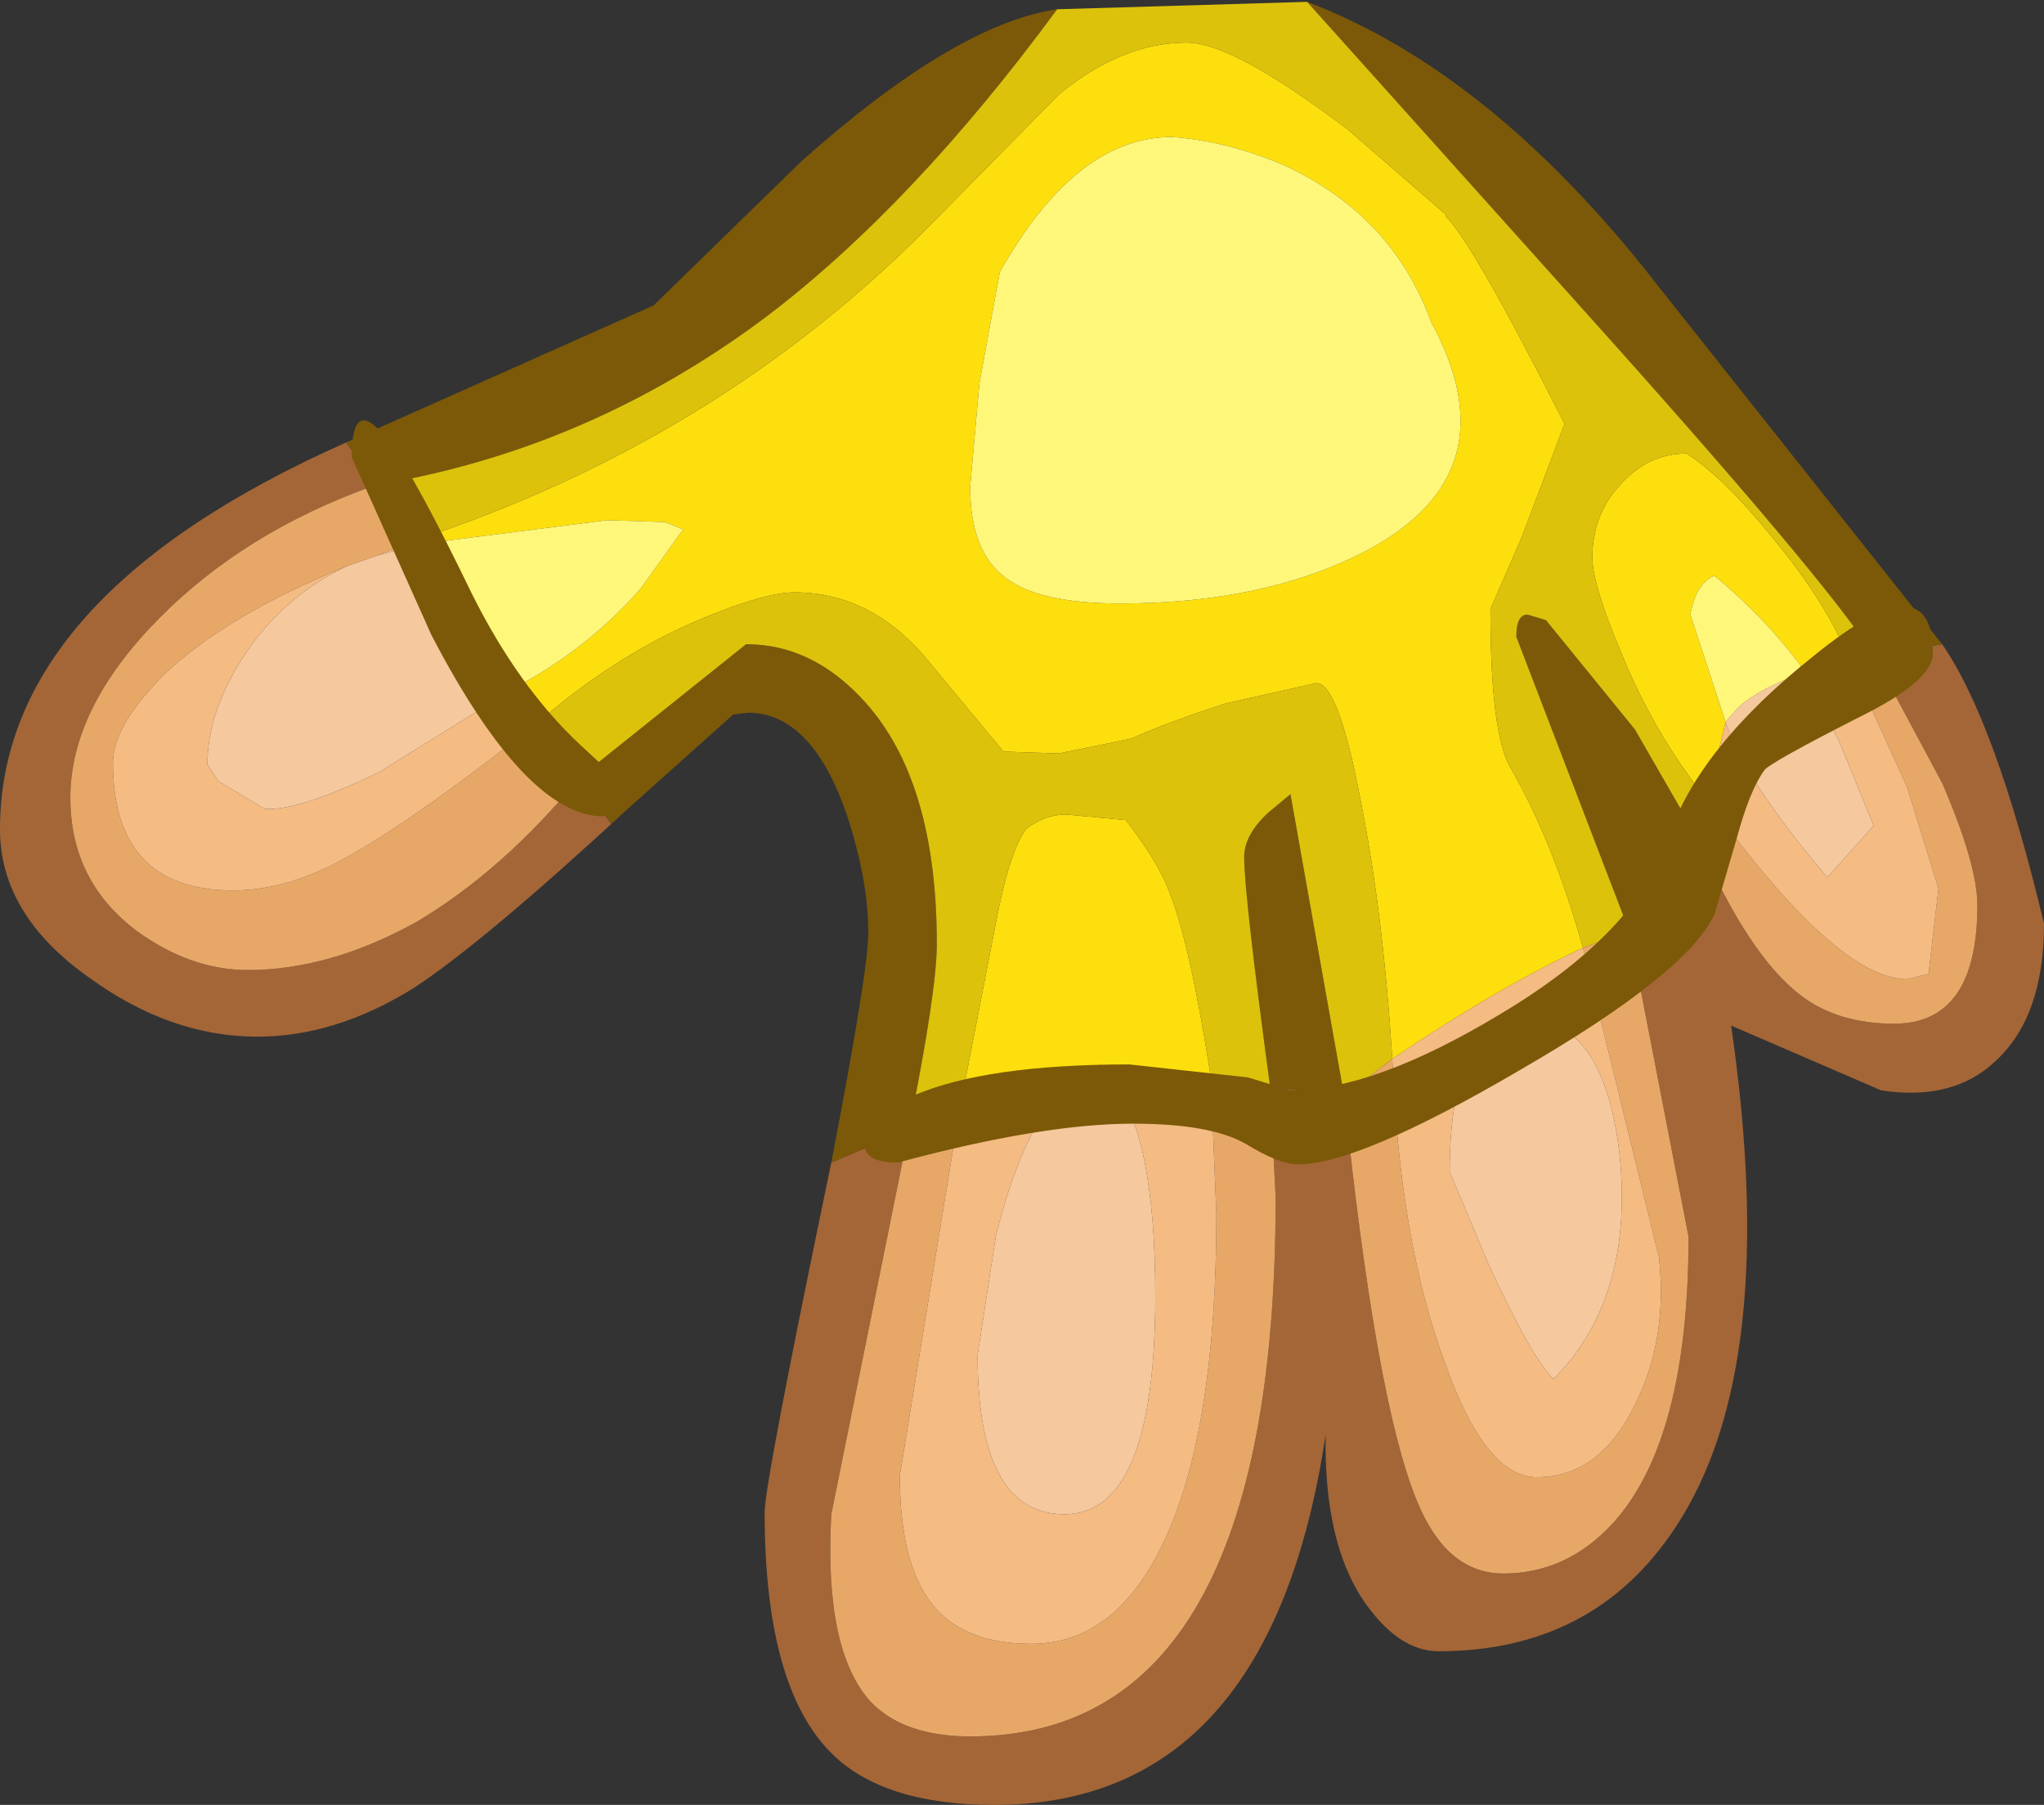 <?xml version="1.0" encoding="UTF-8" standalone="no"?>
<svg xmlns:ffdec="https://www.free-decompiler.com/flash" xmlns:xlink="http://www.w3.org/1999/xlink" ffdec:objectType="shape" height="48.75px" width="55.2px" xmlns="http://www.w3.org/2000/svg">
  <rect width="100%" height="100%" fill="#333333" stroke="none"/>
  <g transform="matrix(1.0, 0.0, 0.0, 1.0, 31.25, 3.1)">
    <path d="M-14.3 18.75 Q-18.25 22.4 -20.1 23.6 -22.2 24.9 -24.3 24.9 -26.65 24.9 -28.85 23.3 -31.25 21.6 -31.25 19.3 -31.25 13.0 -21.9 8.85 L-21.1 10.0 Q-24.65 11.25 -27.0 13.65 -29.35 16.05 -29.35 18.45 -29.35 20.7 -27.55 22.05 -26.1 23.1 -24.55 23.1 -22.35 23.1 -20.0 21.8 -17.65 20.4 -15.6 17.9 L-14.75 19.15 -14.3 18.75 M-8.8 28.3 L-6.7 27.4 -8.8 37.8 Q-9.0 41.45 -7.75 42.85 -6.85 43.8 -5.05 43.8 3.2 43.8 3.2 29.25 L3.05 26.25 5.05 26.5 Q5.9 34.7 7.0 37.4 7.8 39.4 9.35 39.4 11.05 39.4 12.3 38.05 14.35 35.8 14.35 30.3 L12.75 22.05 13.55 21.55 Q14.35 20.85 14.6 19.55 15.95 22.7 17.4 23.8 18.4 24.55 19.9 24.55 22.15 24.55 22.15 21.35 22.15 20.25 21.2 18.05 L19.35 14.6 21.2 14.3 Q22.65 16.4 23.95 21.85 23.95 24.35 22.65 25.55 21.5 26.65 19.55 26.35 L15.5 24.6 Q16.85 33.85 14.0 38.15 11.8 41.5 7.6 41.5 6.5 41.5 5.55 40.1 4.5 38.5 4.55 35.65 3.05 45.65 -4.4 45.65 -7.4 45.65 -8.8 44.25 -10.6 42.45 -10.6 37.75 -10.6 36.95 -8.8 28.3" fill="#a46637" fill-rule="evenodd" stroke="none"/>
    <path d="M-21.9 12.2 Q-25.1 13.5 -26.8 15.1 -28.2 16.5 -28.2 17.5 -28.2 20.95 -24.95 20.95 -23.65 20.95 -22.25 20.25 -20.3 19.25 -16.65 16.35 L-15.6 17.9 Q-17.65 20.4 -20.0 21.8 -22.35 23.1 -24.55 23.1 -26.1 23.1 -27.55 22.05 -29.35 20.7 -29.35 18.45 -29.35 16.05 -27.0 13.65 -24.65 11.25 -21.1 10.0 L-20.05 11.5 -21.05 11.9 -21.9 12.2 M-6.7 27.4 L-5.35 26.95 -6.95 36.75 Q-6.95 39.1 -6.1 40.2 -5.25 41.3 -3.4 41.3 -1.1 41.3 0.2 38.5 1.6 35.5 1.6 29.7 L1.45 26.0 3.05 26.25 3.2 29.25 Q3.2 43.8 -5.05 43.8 -6.85 43.8 -7.75 42.85 -9.0 41.45 -8.8 37.8 L-6.7 27.4 M5.05 26.5 L6.35 25.5 Q6.55 30.4 7.75 33.65 8.85 36.8 10.25 36.8 11.95 36.8 12.9 34.85 13.8 33.05 13.55 30.85 L11.5 22.5 12.75 22.05 14.35 30.3 Q14.35 35.8 12.3 38.05 11.05 39.4 9.35 39.4 7.8 39.4 7.0 37.4 5.9 34.7 5.05 26.5 M14.6 19.55 L14.85 18.5 Q18.35 23.35 20.25 23.35 L20.85 23.2 20.85 23.05 21.1 20.9 20.25 18.15 18.7 14.75 19.35 14.6 21.2 18.05 Q22.15 20.25 22.15 21.35 22.15 24.55 19.9 24.55 18.4 24.55 17.4 23.8 15.95 22.7 14.6 19.55" fill="#e7a867" fill-rule="evenodd" stroke="none"/>
    <path d="M-17.3 15.45 L-16.65 16.35 Q-20.3 19.25 -22.25 20.25 -23.65 20.95 -24.95 20.95 -28.2 20.95 -28.2 17.5 -28.2 16.5 -26.8 15.1 -25.1 13.5 -21.9 12.2 -23.5 12.95 -24.55 14.45 -25.65 16.05 -25.65 17.55 L-25.35 18.0 -24.1 18.75 Q-23.15 18.8 -21.0 17.75 L-17.3 15.45 M6.35 25.5 Q9.15 23.6 11.5 22.5 L13.55 30.85 Q13.8 33.05 12.9 34.85 11.95 36.8 10.25 36.8 8.85 36.8 7.75 33.65 6.55 30.4 6.35 25.5 M-20.05 11.5 L-19.95 11.6 -21.05 11.9 -20.05 11.5 M-2.55 26.3 L-2.5 26.3 Q-3.6 27.3 -4.35 30.25 L-4.85 33.5 Q-4.85 37.8 -2.5 37.8 -0.05 37.8 -0.05 31.9 -0.05 27.45 -1.25 26.1 L1.45 26.0 1.6 29.7 Q1.6 35.5 0.2 38.5 -1.1 41.3 -3.4 41.3 -5.25 41.3 -6.1 40.2 -6.95 39.1 -6.95 36.75 L-5.35 26.95 -2.55 26.3 M18.7 14.75 L20.25 18.15 21.1 20.9 20.85 23.05 20.85 23.2 20.25 23.35 Q18.35 23.35 14.85 18.5 L15.35 16.4 Q15.85 17.95 18.1 20.6 L19.35 19.2 18.45 17.0 17.5 15.05 18.7 14.75 M10.7 34.15 Q12.85 32.0 12.5 28.2 12.1 24.45 10.0 24.45 7.9 24.45 7.9 28.55 L8.95 31.05 Q10.1 33.55 10.7 34.15" fill="#f4bb83" fill-rule="evenodd" stroke="none"/>
    <path d="M-19.95 11.6 L-17.3 15.45 -21.0 17.75 Q-23.15 18.8 -24.1 18.75 L-25.35 18.0 -25.65 17.55 Q-25.65 16.05 -24.55 14.45 -23.5 12.95 -21.9 12.2 L-21.05 11.9 -19.95 11.6 M-2.5 26.3 L-1.25 26.1 Q-0.05 27.45 -0.05 31.9 -0.05 37.8 -2.5 37.8 -4.85 37.8 -4.85 33.5 L-4.35 30.25 Q-3.6 27.3 -2.5 26.3 M17.5 15.05 L18.45 17.0 19.35 19.2 18.1 20.6 Q15.85 17.95 15.35 16.4 L15.7 16.0 Q16.25 15.5 17.5 15.05 M10.7 34.15 Q10.1 33.55 8.95 31.05 L7.9 28.55 Q7.9 24.45 10.0 24.45 12.1 24.45 12.5 28.2 12.85 32.0 10.7 34.15" fill="#f5c89d" fill-rule="evenodd" stroke="none"/>
    <path d="M-15.6 17.9 L-11.1 14.3 Q-9.3 14.3 -7.9 15.85 -5.95 18.0 -5.95 22.4 -5.95 23.65 -6.7 27.4 L-8.8 28.3 Q-7.8 23.1 -7.8 22.1 -7.8 20.65 -8.4 18.85 -9.35 16.15 -11.05 16.15 L-11.45 16.2 -14.3 18.75 -14.75 19.15 -15.6 17.9 M3.05 26.25 Q2.35 21.05 2.35 20.05 2.35 19.45 3.0 18.85 L3.6 18.35 5.05 26.5 3.05 26.25 M12.75 22.05 L9.7 14.1 Q9.7 13.5 10.0 13.5 L10.5 13.65 12.9 16.6 14.6 19.55 Q14.35 20.85 13.55 21.55 L12.75 22.05 M19.35 14.6 Q18.1 12.6 11.45 5.2 L4.05 -3.05 Q9.05 -1.15 13.55 4.65 L21.2 14.3 19.35 14.6 M-2.7 -2.85 Q-6.6 2.45 -10.55 5.45 -15.35 9.05 -21.1 10.0 L-21.9 8.85 -13.6 5.15 -9.6 1.25 Q-5.45 -2.45 -2.7 -2.85" fill="#7b5908" fill-rule="evenodd" stroke="none"/>
    <path d="M-17.3 15.45 Q-15.35 14.4 -13.95 12.8 L-12.8 11.2 -13.3 11.0 -14.85 10.95 -19.95 11.6 -20.05 11.5 Q-11.85 8.8 -6.1 2.95 L-2.65 -0.55 Q-0.95 -1.95 0.8 -1.95 2.05 -1.95 5.15 0.4 L7.8 2.7 7.8 2.75 Q8.55 3.5 11.0 8.35 L9.85 11.4 9.0 13.35 Q9.0 16.75 9.55 17.65 10.7 19.65 11.5 22.5 9.15 23.6 6.35 25.5 6.1 21.55 5.5 18.55 4.9 15.35 4.3 15.35 L1.85 15.9 Q0.3 16.4 -0.7 16.85 L-2.65 17.25 -4.15 17.2 -6.1 14.85 Q-7.65 12.9 -9.8 12.9 -10.55 12.9 -12.15 13.55 -14.5 14.5 -16.65 16.35 L-17.3 15.45 M-4.25 4.25 L-4.8 7.25 -5.05 10.05 Q-5.05 11.8 -4.1 12.5 -3.2 13.2 -1.0 13.2 2.95 13.2 5.7 11.75 9.6 9.65 7.4 5.6 6.35 2.7 3.4 1.35 1.85 0.7 0.4 0.6 -2.2 0.6 -4.25 4.25 M-5.35 26.95 L-4.35 21.8 Q-4.0 19.95 -3.55 19.3 -3.05 18.9 -2.45 18.9 L-0.85 19.05 Q0.05 20.2 0.35 21.05 0.9 22.45 1.45 26.0 L-1.25 26.1 -1.55 25.65 -2.55 26.3 -5.35 26.95 M14.85 18.5 Q13.4 16.7 12.5 14.45 11.8 12.8 11.75 12.0 11.75 10.8 12.5 10.0 13.25 9.15 14.3 9.15 15.3 9.8 16.6 11.4 18.1 13.2 18.7 14.75 L17.5 15.05 Q16.5 13.65 15.05 12.45 14.55 12.65 14.4 13.5 L15.35 16.4 14.85 18.5" fill="#fddf0e" fill-rule="evenodd" stroke="none"/>
    <path d="M-16.65 16.35 Q-14.5 14.5 -12.15 13.55 -10.55 12.9 -9.8 12.9 -7.65 12.9 -6.1 14.85 L-4.15 17.2 -2.65 17.25 -0.7 16.85 Q0.3 16.4 1.85 15.9 L4.3 15.35 Q4.9 15.35 5.5 18.55 6.1 21.55 6.35 25.5 L5.05 26.5 3.6 18.35 3.0 18.85 Q2.35 19.45 2.35 20.05 2.35 21.05 3.05 26.25 L1.45 26.0 Q0.9 22.45 0.35 21.05 0.05 20.2 -0.85 19.05 L-2.45 18.9 Q-3.05 18.9 -3.55 19.3 -4.0 19.95 -4.35 21.8 L-5.35 26.95 -6.7 27.4 Q-5.95 23.65 -5.95 22.4 -5.95 18.0 -7.9 15.85 -9.3 14.3 -11.1 14.3 L-15.6 17.9 -16.65 16.35 M11.5 22.5 Q10.7 19.65 9.55 17.65 9.0 16.75 9.0 13.35 L9.85 11.4 11.0 8.35 Q8.55 3.5 7.8 2.75 L7.8 2.7 5.15 0.4 Q2.05 -1.95 0.8 -1.95 -0.95 -1.95 -2.65 -0.55 L-6.1 2.95 Q-11.85 8.8 -20.05 11.5 L-21.1 10.0 Q-15.35 9.05 -10.55 5.45 -6.6 2.45 -2.7 -2.85 L4.05 -3.05 11.45 5.2 Q18.1 12.6 19.35 14.6 L18.7 14.75 Q18.1 13.2 16.6 11.4 15.3 9.8 14.3 9.15 13.25 9.15 12.5 10.0 11.75 10.8 11.75 12.0 11.8 12.8 12.5 14.45 13.4 16.7 14.85 18.5 L14.6 19.55 12.9 16.6 10.5 13.65 10.0 13.5 Q9.7 13.5 9.7 14.1 L12.75 22.05 11.5 22.5" fill="#dcc20b" fill-rule="evenodd" stroke="none"/>
    <path d="M-4.25 4.25 Q-2.2 0.6 0.4 0.6 1.85 0.7 3.4 1.35 6.35 2.7 7.4 5.6 9.6 9.65 5.7 11.75 2.95 13.2 -1.0 13.2 -3.2 13.2 -4.1 12.5 -5.05 11.8 -5.05 10.05 L-4.8 7.25 -4.25 4.25 M-19.95 11.6 L-14.85 10.95 -13.3 11.0 -12.8 11.2 -13.95 12.8 Q-15.35 14.4 -17.3 15.45 L-19.95 11.6 M-2.55 26.3 L-1.55 25.65 -1.25 26.1 -2.5 26.3 -2.55 26.3 M15.35 16.4 L14.4 13.5 Q14.55 12.65 15.05 12.45 16.5 13.65 17.5 15.05 16.25 15.5 15.7 16.0 L15.35 16.4" fill="#fff779" fill-rule="evenodd" stroke="none"/>
    <path d="M20.95 14.55 Q20.95 15.3 18.9 16.3 16.55 17.5 16.4 17.7 16.0 18.25 15.65 19.55 L15.05 21.6 Q14.3 23.2 9.8 25.8 5.45 28.35 3.8 28.35 3.3 28.35 2.4 27.8 1.45 27.25 -0.65 27.25 -3.1 27.25 -7.0 28.3 -8.1 28.3 -7.85 27.6 -7.85 27.05 -6.6 26.5 -4.65 25.65 -0.75 25.65 L2.45 26.0 3.6 26.35 Q5.85 26.35 9.25 24.3 12.95 22.1 13.8 19.55 14.6 17.1 17.75 14.6 20.95 12.0 20.95 14.55 M-14.3 18.2 Q-14.3 18.6 -14.6 18.8 L-14.95 18.95 Q-17.05 18.95 -19.6 14.05 L-21.75 9.25 Q-21.75 7.45 -20.7 8.9 -20.0 9.85 -18.5 12.95 -17.25 15.45 -15.6 17.0 L-14.3 18.2" fill="#7b5908" fill-rule="evenodd" stroke="none"/>
  </g>
</svg>
